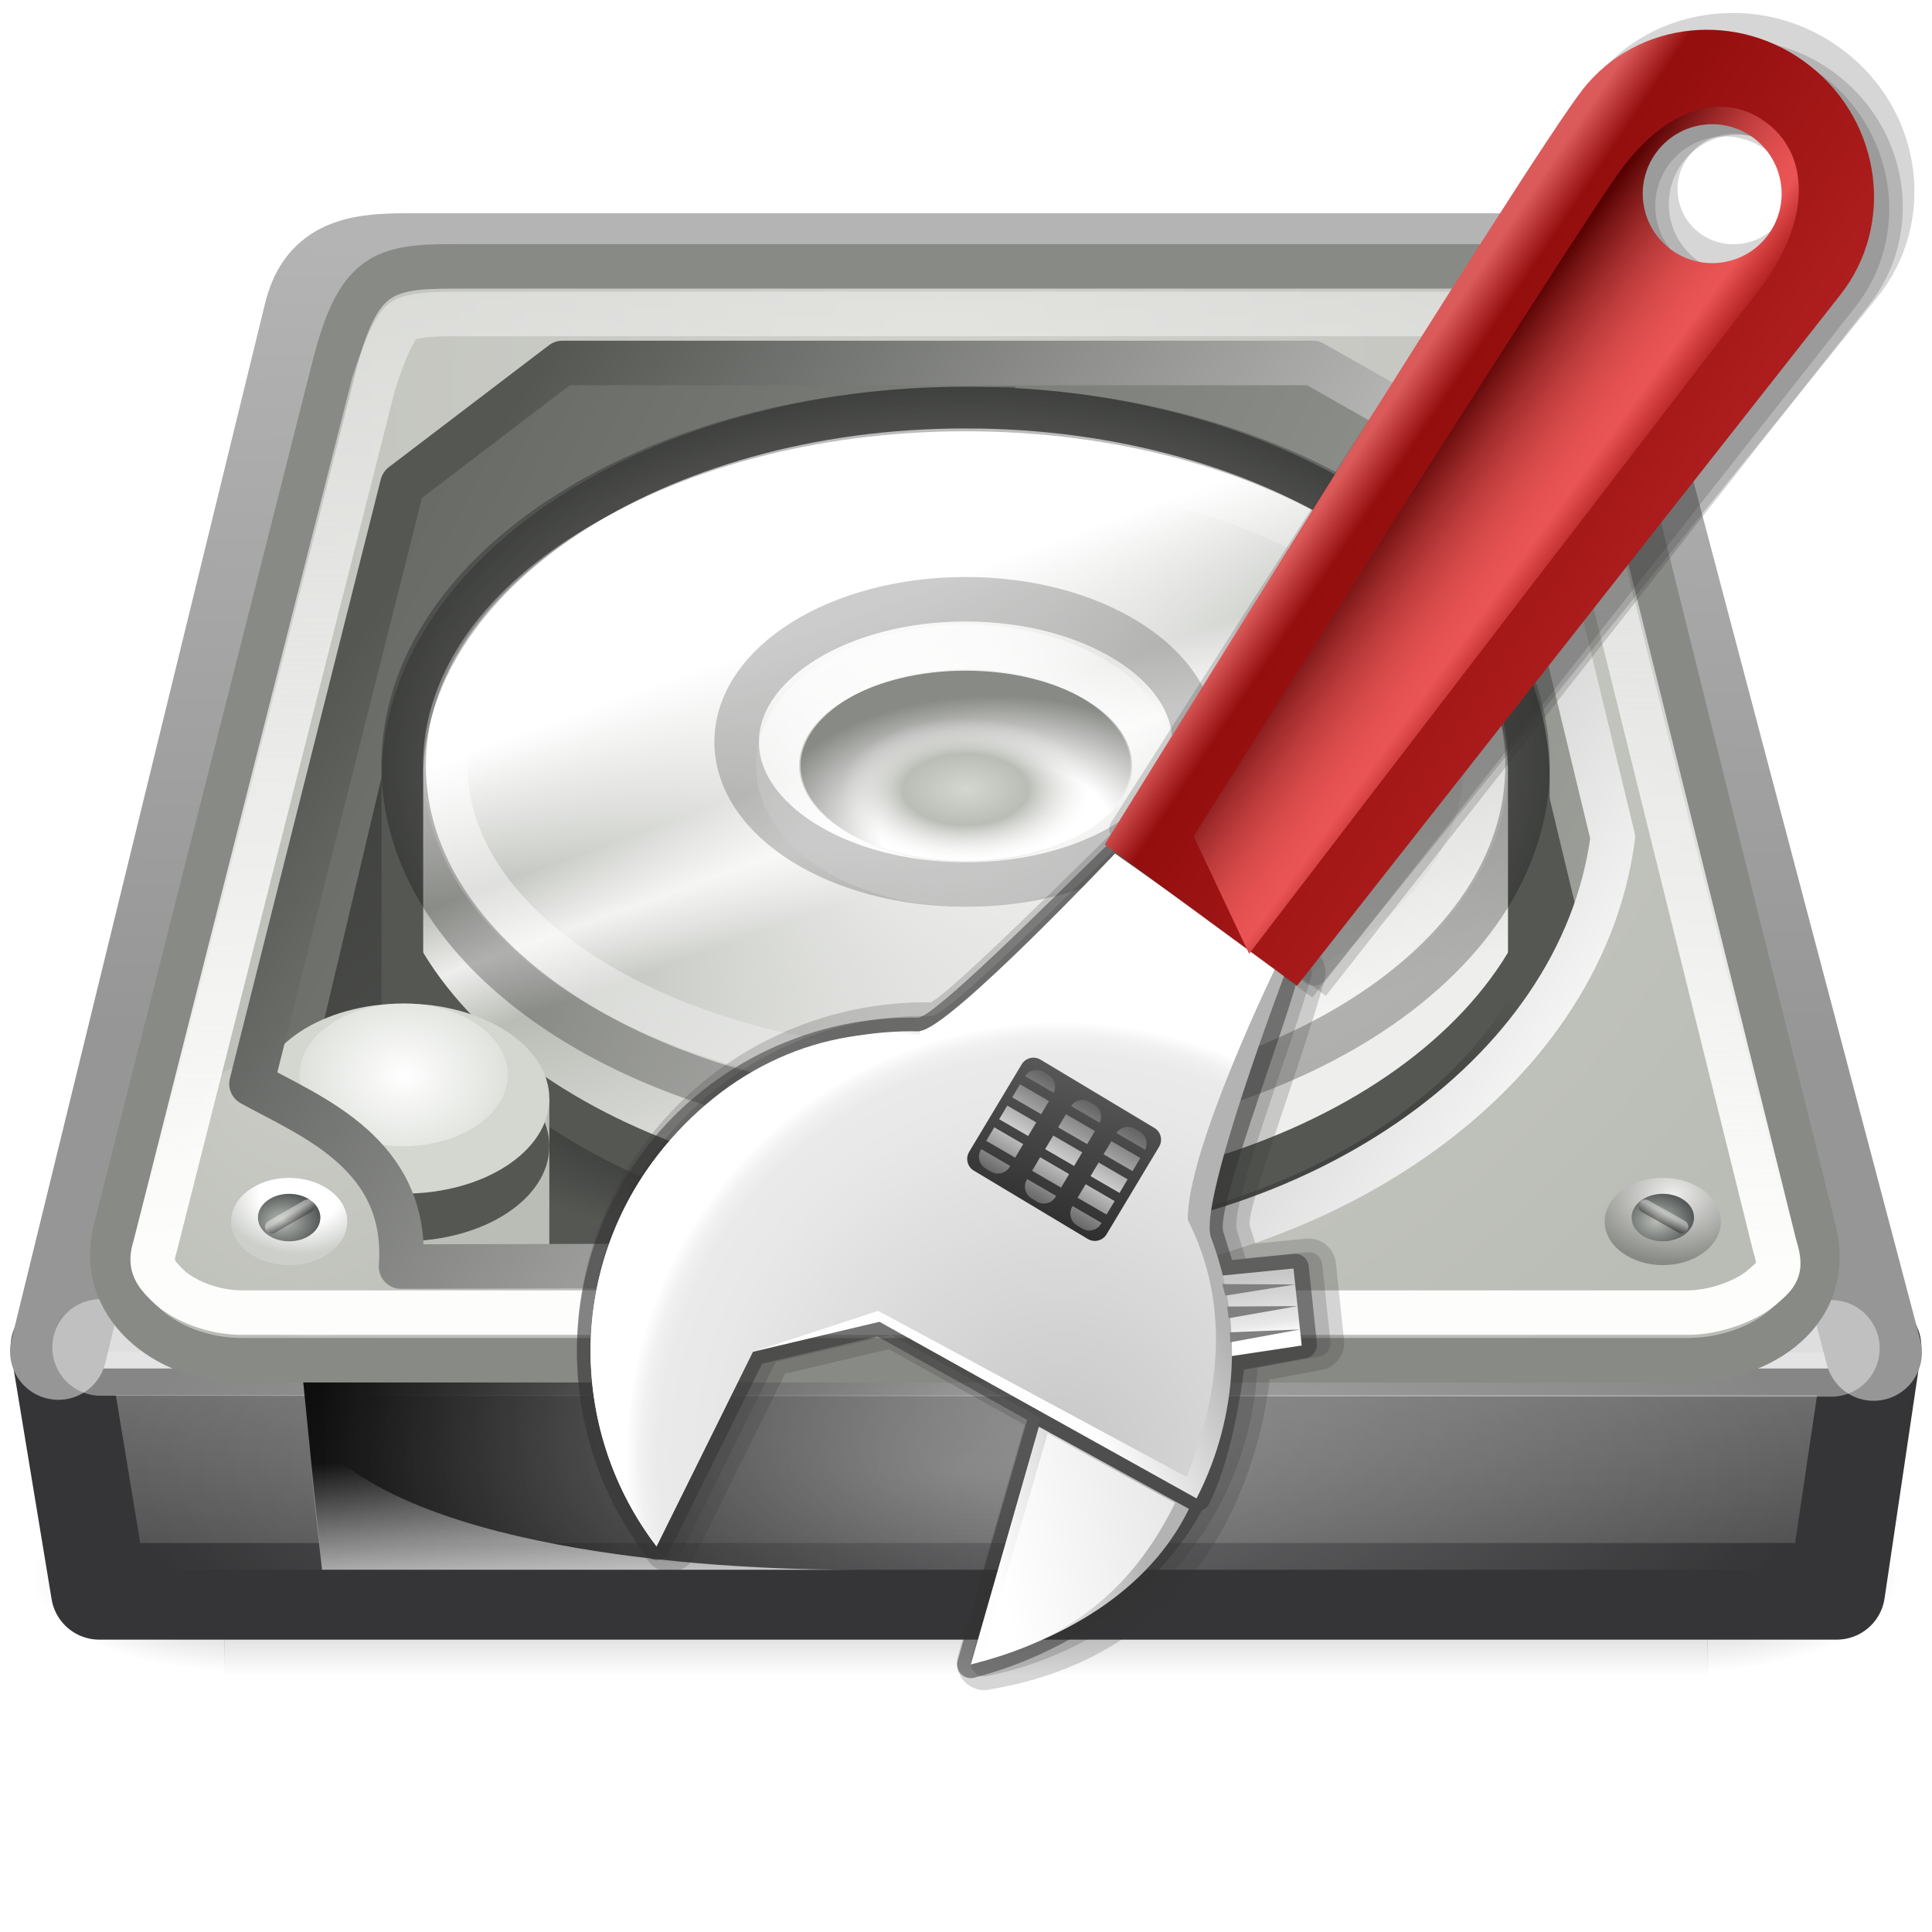 <?xml version="1.0" encoding="UTF-8" standalone="no"?>
<!-- Created with Inkscape (http://www.inkscape.org/) -->

<svg
   xmlns:dc="http://purl.org/dc/elements/1.1/"
   xmlns:cc="http://creativecommons.org/ns#"
   xmlns:rdf="http://www.w3.org/1999/02/22-rdf-syntax-ns#"
   xmlns:svg="http://www.w3.org/2000/svg"
   xmlns="http://www.w3.org/2000/svg"
   xmlns:xlink="http://www.w3.org/1999/xlink"
   xmlns:sodipodi="http://sodipodi.sourceforge.net/DTD/sodipodi-0.dtd"
   xmlns:inkscape="http://www.inkscape.org/namespaces/inkscape"
   id="svg3786"
   height="24"
   width="24"
   version="1.0"
   inkscape:version="0.48.4 r9939"
   sodipodi:docname="gparted.svg">
  <sodipodi:namedview
     pagecolor="#ffffff"
     bordercolor="#666666"
     borderopacity="1"
     objecttolerance="10"
     gridtolerance="10"
     guidetolerance="10"
     inkscape:pageopacity="0"
     inkscape:pageshadow="2"
     inkscape:window-width="1322"
     inkscape:window-height="842"
     id="namedview73"
     showgrid="false"
     inkscape:zoom="29.727273"
     inkscape:cx="11"
     inkscape:cy="13.691131"
     inkscape:window-x="438"
     inkscape:window-y="50"
     inkscape:window-maximized="0"
     inkscape:current-layer="svg3786" />
  <defs
     id="defs3788">
    <radialGradient
       id="radialGradient4241"
       fx="113.67"
       fy="98"
       gradientUnits="userSpaceOnUse"
       cy="97.588"
       cx="113.07"
       r="2.563">
      <stop
         id="stop4243"
         style="stop-color:#eee"
         offset="0" />
      <stop
         id="stop4245"
         style="stop-color:#cecece"
         offset=".16" />
      <stop
         id="stop4247"
         style="stop-color:#888"
         offset=".468" />
      <stop
         id="stop4249"
         style="stop-color:#555"
         offset="1" />
    </radialGradient>
    <linearGradient
       id="linearGradient4035">
      <stop
         id="stop4037"
         style="stop-color:#f5f5f5"
         offset="0" />
      <stop
         id="stop4039"
         style="stop-color:#e7e7e7"
         offset=".47" />
      <stop
         id="stop4041"
         style="stop-color:#8c8c8c"
         offset=".693" />
      <stop
         id="stop4043"
         style="stop-color:#ddd"
         offset=".835" />
      <stop
         id="stop4045"
         style="stop-color:#a8a8a8"
         offset="1" />
    </linearGradient>
    <linearGradient
       id="linearGradient5060">
      <stop
         id="stop5062"
         offset="0" />
      <stop
         id="stop5064"
         style="stop-opacity:0"
         offset="1" />
    </linearGradient>
    <radialGradient
       id="radialGradient2896"
       gradientUnits="userSpaceOnUse"
       cy="42"
       cx="24"
       gradientTransform="matrix(0.5,0,1.39065e-8,0.179,5.5e-7,10.75)"
       r="21">
      <stop
         id="stop6312-6"
         style="stop-color:#fff"
         offset="0" />
      <stop
         id="stop6314-6"
         style="stop-color:#fff;stop-opacity:0"
         offset="1" />
    </radialGradient>
    <radialGradient
       id="radialGradient2902"
       xlink:href="#linearGradient4035"
       gradientUnits="userSpaceOnUse"
       cy="143.83"
       cx="127.32"
       gradientTransform="matrix(0.095,-0.013,0.003,0.05,-3.719,0.714)"
       r="78.728" />
    <linearGradient
       id="linearGradient2905"
       y2="33.759"
       gradientUnits="userSpaceOnUse"
       x2="12.222"
       gradientTransform="matrix(0.511,0,0,0.449,-0.013,2.989)"
       y1="37.206"
       x1="12.277">
      <stop
         id="stop4238"
         style="stop-color:#eee"
         offset="0" />
      <stop
         id="stop4240"
         style="stop-color:#eee;stop-opacity:0"
         offset="1" />
    </linearGradient>
    <linearGradient
       id="linearGradient2908"
       y2="35.281"
       xlink:href="#linearGradient5060"
       gradientUnits="userSpaceOnUse"
       x2="24.688"
       gradientTransform="matrix(0.511,0,0,0.449,0.394,2.393)"
       y1="35.281"
       x1="7.062" />
    <radialGradient
       id="radialGradient2920"
       gradientUnits="userSpaceOnUse"
       cy="191.85"
       cx="142.62"
       gradientTransform="matrix(0.092,0,0,-0.065,-1.556,21.024)"
       r="78.728">
      <stop
         id="stop7611"
         style="stop-color:#fff"
         offset="0" />
      <stop
         id="stop7677"
         style="stop-color:#e7e7e7"
         offset=".47" />
      <stop
         id="stop7613"
         style="stop-color:#8c8c8c"
         offset=".672" />
      <stop
         id="stop7617"
         style="stop-color:#ddd"
         offset=".835" />
      <stop
         id="stop7615"
         style="stop-color:#a8a8a8"
         offset="1" />
    </radialGradient>
    <radialGradient
       id="radialGradient2923"
       xlink:href="#linearGradient4035"
       gradientUnits="userSpaceOnUse"
       cy="206.43"
       cx="141.75"
       gradientTransform="matrix(0.176,-0.003,0.001,0.145,-13.512,-14.109)"
       r="78.728" />
    <radialGradient
       id="radialGradient2927"
       gradientUnits="userSpaceOnUse"
       cy="8.49"
       cx="11.734"
       gradientTransform="matrix(0.688,0.349,-0.234,0.462,-0.025,-2.969)"
       r="23.048">
      <stop
         id="stop7064"
         style="stop-color:#e6e6e6"
         offset="0" />
      <stop
         id="stop7060"
         style="stop-color:#c8c8c8"
         offset="1" />
    </radialGradient>
    <linearGradient
       id="linearGradient2929"
       y2="10"
       gradientUnits="userSpaceOnUse"
       x2="18.073"
       gradientTransform="matrix(0.5,0,0,0.5,0,-2)"
       y1="29.797"
       x1="17.814">
      <stop
         id="stop3486"
         style="stop-color:#969696"
         offset="0" />
      <stop
         id="stop3488"
         style="stop-color:#b4b4b4"
         offset="1" />
    </linearGradient>
    <linearGradient
       id="linearGradient2933"
       y2="50"
       gradientUnits="userSpaceOnUse"
       x2="30"
       gradientTransform="matrix(0.501,0,0,0.38,-2.525,0.968)"
       y1="41"
       x1="29.938">
      <stop
         id="stop2223"
         style="stop-color:#7a7a7a"
         offset="0" />
      <stop
         id="stop2219"
         style="stop-color:#474747"
         offset="1" />
    </linearGradient>
    <radialGradient
       id="radialGradient2936"
       xlink:href="#linearGradient5060"
       gradientUnits="userSpaceOnUse"
       cy="486.65"
       cx="605.71"
       gradientTransform="matrix(-0.022,0,0,0.01,16.306,14.726)"
       r="117.14" />
    <radialGradient
       id="radialGradient2939"
       xlink:href="#linearGradient5060"
       gradientUnits="userSpaceOnUse"
       cy="486.65"
       cx="605.71"
       gradientTransform="matrix(0.022,0,0,0.01,7.694,14.726)"
       r="117.14" />
    <linearGradient
       id="linearGradient2942"
       y2="609.51"
       gradientUnits="userSpaceOnUse"
       x2="302.86"
       gradientTransform="matrix(0.038,0,0,0.01,-1.799,14.726)"
       y1="366.65"
       x1="302.86">
      <stop
         id="stop5050"
         style="stop-opacity:0"
         offset="0" />
      <stop
         id="stop5056"
         offset=".5" />
      <stop
         id="stop5052"
         style="stop-opacity:0"
         offset="1" />
    </linearGradient>
    <radialGradient
       id="radialGradient2947"
       fx="113.67"
       fy="98"
       xlink:href="#radialGradient4241"
       gradientUnits="userSpaceOnUse"
       cy="97.588"
       cx="113.07"
       gradientTransform="matrix(0.165,0,0,0.175,3.027,-1.253)"
       r="2.563" />
    <radialGradient
       id="radialGradient2953"
       fx="113.67"
       fy="98"
       xlink:href="#radialGradient4241"
       gradientUnits="userSpaceOnUse"
       cy="97.588"
       cx="113.07"
       gradientTransform="matrix(0.112,0.017,-0.012,0.075,7.396,-5.316)"
       r="2.563" />
    <radialGradient
       id="radialGradient2959"
       fx="113.67"
       fy="98"
       xlink:href="#radialGradient4241"
       gradientUnits="userSpaceOnUse"
       cy="97.588"
       cx="113.07"
       gradientTransform="matrix(0.111,-0.019,0.013,0.075,-9.073,-1.234)"
       r="2.563" />
    <radialGradient
       id="radialGradient2965"
       fx="113.67"
       fy="98"
       xlink:href="#radialGradient4241"
       gradientUnits="userSpaceOnUse"
       cy="97.588"
       cx="113.07"
       gradientTransform="matrix(-0.165,0,0,0.175,20.981,-1.253)"
       r="2.563" />
    <linearGradient
       id="linearGradient5048">
      <stop
         style="stop-color:black;stop-opacity:0;"
         id="stop5050-0"
         offset="0" />
      <stop
         style="stop-color:black;stop-opacity:1;"
         id="stop5056-6"
         offset="0.5" />
      <stop
         style="stop-color:black;stop-opacity:0;"
         id="stop5052-4"
         offset="1" />
    </linearGradient>
    <radialGradient
       inkscape:collect="always"
       xlink:href="#linearGradient5060-3"
       id="radialGradient2644"
       gradientUnits="userSpaceOnUse"
       gradientTransform="matrix(2.774,0,0,1.97,-1891.633,-872.885)"
       cx="605.714"
       cy="486.648"
       fx="605.714"
       fy="486.648"
       r="117.143" />
    <linearGradient
       id="linearGradient5060-3"
       inkscape:collect="always">
      <stop
         style="stop-color:black;stop-opacity:1;"
         id="stop5062-3"
         offset="0" />
      <stop
         style="stop-color:black;stop-opacity:0;"
         id="stop5064-6"
         offset="1" />
    </linearGradient>
    <radialGradient
       inkscape:collect="always"
       xlink:href="#linearGradient5060-3"
       id="radialGradient2646"
       gradientUnits="userSpaceOnUse"
       gradientTransform="matrix(-2.774,0,0,1.97,112.762,-872.885)"
       cx="605.714"
       cy="486.648"
       fx="605.714"
       fy="486.648"
       r="117.143" />
    <linearGradient
       id="linearGradient48779">
      <stop
         style="stop-color:#aaaaaa;stop-opacity:1;"
         offset="0"
         id="stop48781" />
      <stop
         style="stop-color:#7e807a;stop-opacity:1;"
         offset="1"
         id="stop48783" />
    </linearGradient>
    <linearGradient
       id="linearGradient24230">
      <stop
         style="stop-color:#707070;stop-opacity:1;"
         offset="0"
         id="stop24232" />
      <stop
         style="stop-color:#333333;stop-opacity:1;"
         offset="1"
         id="stop24234" />
    </linearGradient>
    <linearGradient
       id="linearGradient4194">
      <stop
         style="stop-color:#aaaaaa;stop-opacity:1;"
         offset="0"
         id="stop4196" />
      <stop
         style="stop-color:#7e807a;stop-opacity:1;"
         offset="1"
         id="stop4198" />
    </linearGradient>
    <radialGradient
       inkscape:collect="always"
       xlink:href="#linearGradient5740"
       id="radialGradient2945"
       gradientUnits="userSpaceOnUse"
       gradientTransform="matrix(1.033,-0.596,0.575,0.996,-12.235,11.555)"
       cx="25.252"
       cy="16.48"
       fx="25.252"
       fy="16.48"
       r="21.98" />
    <linearGradient
       id="linearGradient5740">
      <stop
         id="stop5742"
         offset="0"
         style="stop-color:#d0d0cb;stop-opacity:1;" />
      <stop
         id="stop5744"
         offset="1"
         style="stop-color:#babdb6;stop-opacity:1" />
    </linearGradient>
    <linearGradient
       inkscape:collect="always"
       xlink:href="#linearGradient9641"
       id="linearGradient3802"
       x1="50.506"
       y1="37.469"
       x2="2.4"
       y2="8.448"
       gradientUnits="userSpaceOnUse"
       gradientTransform="matrix(0.517,0,0,0.591,-0.416,-2.893)" />
    <linearGradient
       id="linearGradient9641">
      <stop
         id="stop9643"
         offset="0"
         style="stop-color:#babdb6;stop-opacity:1" />
      <stop
         id="stop9645"
         offset="1"
         style="stop-color:#555753;stop-opacity:1" />
    </linearGradient>
    <linearGradient
       inkscape:collect="always"
       xlink:href="#linearGradient3804"
       id="linearGradient3810"
       x1="8.094"
       y1="13.796"
       x2="20.502"
       y2="29.456"
       gradientUnits="userSpaceOnUse"
       gradientTransform="matrix(0.519,0,0,0.632,-0.476,-5.798)" />
    <linearGradient
       id="linearGradient3804">
      <stop
         style="stop-color:#2f302e;stop-opacity:1;"
         offset="0"
         id="stop3806" />
      <stop
         style="stop-color:#555753;stop-opacity:1;"
         offset="1"
         id="stop3808" />
    </linearGradient>
    <linearGradient
       gradientTransform="matrix(0.5,0,0,0.576,-3.4668e-4,-4.15)"
       inkscape:collect="always"
       xlink:href="#linearGradient4122"
       id="linearGradient4141"
       gradientUnits="userSpaceOnUse"
       x1="19.679"
       y1="20.903"
       x2="23.185"
       y2="32.097" />
    <linearGradient
       id="linearGradient4122">
      <stop
         id="stop4124"
         offset="0"
         style="stop-color:white;stop-opacity:1" />
      <stop
         style="stop-color:#babdb6;stop-opacity:1"
         offset="0.25"
         id="stop4130" />
      <stop
         id="stop4132"
         offset="0.375"
         style="stop-color:#eeeeec;stop-opacity:1" />
      <stop
         style="stop-color:#babdb6;stop-opacity:1"
         offset="0.5"
         id="stop4126" />
      <stop
         id="stop4128"
         offset="1"
         style="stop-color:#eeeeec;stop-opacity:1" />
    </linearGradient>
    <radialGradient
       inkscape:collect="always"
       xlink:href="#linearGradient4092"
       id="radialGradient4098"
       cx="24"
       cy="30.266"
       fx="24"
       fy="30.266"
       r="14"
       gradientTransform="matrix(0.517,0,0,0.18,-0.416,7.766)"
       gradientUnits="userSpaceOnUse" />
    <linearGradient
       inkscape:collect="always"
       id="linearGradient4092">
      <stop
         style="stop-color:#000000;stop-opacity:1;"
         offset="0"
         id="stop4094" />
      <stop
         style="stop-color:#000000;stop-opacity:0;"
         offset="1"
         id="stop4096" />
    </linearGradient>
    <radialGradient
       inkscape:collect="always"
       xlink:href="#linearGradient3909"
       id="radialGradient3915"
       cx="7.625"
       cy="30.578"
       fx="7.625"
       fy="30.578"
       r="0.531"
       gradientTransform="matrix(3.288,6.5164246e-6,2.857115e-6,-2.709,-20.056,96.197)"
       gradientUnits="userSpaceOnUse" />
    <linearGradient
       inkscape:collect="always"
       id="linearGradient3909">
      <stop
         style="stop-color:#ffffff;stop-opacity:1;"
         offset="0"
         id="stop3911" />
      <stop
         style="stop-color:#ffffff;stop-opacity:0;"
         offset="1"
         id="stop3913" />
    </linearGradient>
    <radialGradient
       inkscape:collect="always"
       xlink:href="#linearGradient5740-6"
       id="radialGradient3884"
       gradientUnits="userSpaceOnUse"
       gradientTransform="matrix(0.155,-0.151,0.086,0.252,-1.494,11.317)"
       cx="25.252"
       cy="16.48"
       fx="25.252"
       fy="16.48"
       r="21.98" />
    <linearGradient
       id="linearGradient5740-6">
      <stop
         id="stop5742-3"
         offset="0"
         style="stop-color:#d0d0cb;stop-opacity:1;" />
      <stop
         id="stop5744-8"
         offset="1"
         style="stop-color:#babdb6;stop-opacity:1" />
    </linearGradient>
    <linearGradient
       inkscape:collect="always"
       xlink:href="#linearGradient3468"
       id="linearGradient2937"
       gradientUnits="userSpaceOnUse"
       gradientTransform="matrix(0.517,0,0,0.588,-0.416,-5.215)"
       x1="24.749"
       y1="35.355"
       x2="24.999"
       y2="14.998" />
    <linearGradient
       id="linearGradient3468">
      <stop
         id="stop3470"
         offset="0"
         style="stop-color:#fdfdfc;stop-opacity:1" />
      <stop
         id="stop3472"
         offset="1"
         style="stop-color:white;stop-opacity:0.371" />
    </linearGradient>
    <radialGradient
       inkscape:collect="always"
       xlink:href="#linearGradient9633"
       id="radialGradient2929"
       gradientUnits="userSpaceOnUse"
       gradientTransform="matrix(-2.133,0,0,1.6,36.85,-33.66)"
       cx="7.534"
       cy="30.308"
       fx="7.534"
       fy="30.308"
       r="0.531" />
    <linearGradient
       id="linearGradient9633">
      <stop
         id="stop9635"
         offset="0"
         style="stop-color:#eeeeec;stop-opacity:1" />
      <stop
         id="stop9639"
         offset="1"
         style="stop-color:#888a85;stop-opacity:1" />
    </linearGradient>
    <radialGradient
       inkscape:collect="always"
       xlink:href="#linearGradient8613"
       id="radialGradient2927-9"
       gradientUnits="userSpaceOnUse"
       gradientTransform="matrix(1.214,0,0,0.924,11.447,-13.079)"
       cx="7.518"
       cy="30.574"
       fx="7.518"
       fy="30.574"
       r="0.531" />
    <linearGradient
       id="linearGradient8613">
      <stop
         id="stop8615"
         offset="0"
         style="stop-color:#babdb6;stop-opacity:1" />
      <stop
         id="stop8617"
         offset="1"
         style="stop-color:#2e3436;stop-opacity:1" />
    </linearGradient>
    <linearGradient
       gradientTransform="matrix(0.517,0,0,0.591,-0.416,-2.893)"
       inkscape:collect="always"
       xlink:href="#linearGradient8710"
       id="linearGradient2917"
       gradientUnits="userSpaceOnUse"
       x1="40.617"
       y1="30.555"
       x2="40.711"
       y2="30.359" />
    <linearGradient
       id="linearGradient8710">
      <stop
         id="stop8712"
         offset="0"
         style="stop-color:black;stop-opacity:1;" />
      <stop
         id="stop8714"
         offset="1"
         style="stop-color:white;stop-opacity:1;" />
    </linearGradient>
    <radialGradient
       inkscape:collect="always"
       xlink:href="#linearGradient9613"
       id="radialGradient2941"
       gradientUnits="userSpaceOnUse"
       gradientTransform="matrix(-1.889,0,0,1.417,17.925,-28.112)"
       cx="7.519"
       cy="30.304"
       fx="7.519"
       fy="30.304"
       r="0.531" />
    <linearGradient
       id="linearGradient9613">
      <stop
         id="stop9615"
         offset="0"
         style="stop-color:white;stop-opacity:1" />
      <stop
         style="stop-color:white;stop-opacity:1;"
         offset="0.5"
         id="stop9619" />
      <stop
         id="stop9617"
         offset="1"
         style="stop-color:#cccfca;stop-opacity:1" />
    </linearGradient>
    <radialGradient
       inkscape:collect="always"
       xlink:href="#linearGradient8613"
       id="radialGradient2931"
       gradientUnits="userSpaceOnUse"
       gradientTransform="matrix(1.214,0,0,0.924,-5.617,-13.079)"
       cx="7.518"
       cy="30.574"
       fx="7.518"
       fy="30.574"
       r="0.531" />
    <linearGradient
       id="linearGradient3555">
      <stop
         id="stop3557"
         offset="0"
         style="stop-color:#babdb6;stop-opacity:1" />
      <stop
         id="stop3559"
         offset="1"
         style="stop-color:#2e3436;stop-opacity:1" />
    </linearGradient>
    <linearGradient
       inkscape:collect="always"
       xlink:href="#linearGradient8710"
       id="linearGradient2915"
       gradientUnits="userSpaceOnUse"
       gradientTransform="matrix(0.312,-0.471,0.413,0.356,-21.682,23.47)"
       x1="40.617"
       y1="30.555"
       x2="40.711"
       y2="30.359" />
    <linearGradient
       id="linearGradient3562">
      <stop
         id="stop3564"
         offset="0"
         style="stop-color:black;stop-opacity:1;" />
      <stop
         id="stop3566"
         offset="1"
         style="stop-color:white;stop-opacity:1;" />
    </linearGradient>
    <radialGradient
       inkscape:collect="always"
       xlink:href="#linearGradient4062"
       id="radialGradient4068"
       cx="22.519"
       cy="27.786"
       fx="22.519"
       fy="27.786"
       r="10.337"
       gradientTransform="matrix(-0.7,0,0,0.457,27.765,-3.191)"
       gradientUnits="userSpaceOnUse" />
    <linearGradient
       inkscape:collect="always"
       id="linearGradient4062">
      <stop
         style="stop-color:#ffffff;stop-opacity:1;"
         offset="0"
         id="stop4064" />
      <stop
         style="stop-color:#ffffff;stop-opacity:0;"
         offset="1"
         id="stop4066" />
    </linearGradient>
    <radialGradient
       inkscape:collect="always"
       xlink:href="#linearGradient4054"
       id="radialGradient4060"
       cx="21.366"
       cy="28.457"
       fx="21.366"
       fy="28.457"
       r="4.621"
       gradientTransform="matrix(-0.639,-0.948,-0.811,0.713,49.509,10.584)"
       gradientUnits="userSpaceOnUse" />
    <linearGradient
       inkscape:collect="always"
       id="linearGradient4054">
      <stop
         style="stop-color:#ef2929;stop-opacity:1"
         offset="0"
         id="stop4056" />
      <stop
         style="stop-color:#cc0000;stop-opacity:1"
         offset="1"
         id="stop4058" />
    </linearGradient>
    <radialGradient
       inkscape:collect="always"
       xlink:href="#linearGradient4038"
       id="radialGradient4044"
       cx="23.571"
       cy="22.566"
       fx="23.571"
       fy="22.566"
       r="11.155"
       gradientTransform="matrix(-0.554,0,0,0.362,25.361,0.661)"
       gradientUnits="userSpaceOnUse" />
    <linearGradient
       inkscape:collect="always"
       id="linearGradient4038">
      <stop
         style="stop-color:#8ae234;stop-opacity:1"
         offset="0"
         id="stop4040" />
      <stop
         style="stop-color:#73d216;stop-opacity:1"
         offset="1"
         id="stop4042" />
    </linearGradient>
    <radialGradient
       inkscape:collect="always"
       xlink:href="#linearGradient4046"
       id="radialGradient4052"
       cx="25.526"
       cy="26.024"
       fx="25.526"
       fy="26.024"
       r="6.535"
       gradientTransform="matrix(-0.29,-0.539,-0.568,0.399,32.495,12.903)"
       gradientUnits="userSpaceOnUse" />
    <linearGradient
       inkscape:collect="always"
       id="linearGradient4046">
      <stop
         style="stop-color:#fcaf3e;stop-opacity:1"
         offset="0"
         id="stop4048" />
      <stop
         style="stop-color:#f57900;stop-opacity:1"
         offset="1"
         id="stop4050" />
    </linearGradient>
    <linearGradient
       inkscape:collect="always"
       xlink:href="#linearGradient5690"
       id="linearGradient3794"
       x1="35.723"
       y1="33.222"
       x2="11.953"
       y2="14.983"
       gradientUnits="userSpaceOnUse"
       gradientTransform="matrix(0.517,0,0,0.591,-0.416,-2.893)" />
    <linearGradient
       id="linearGradient5690">
      <stop
         id="stop5692"
         offset="0"
         style="stop-color:white;stop-opacity:1;" />
      <stop
         id="stop5694"
         offset="1"
         style="stop-color:#555753;stop-opacity:1" />
    </linearGradient>
    <radialGradient
       inkscape:collect="always"
       xlink:href="#linearGradient4070"
       id="radialGradient4006"
       gradientUnits="userSpaceOnUse"
       gradientTransform="matrix(-5.411,0,0,-3.091,53.051,103.954)"
       cx="7.519"
       cy="30.304"
       fx="7.519"
       fy="30.304"
       r="0.531" />
    <linearGradient
       id="linearGradient4070">
      <stop
         style="stop-color:white;stop-opacity:1"
         offset="0"
         id="stop4072" />
      <stop
         id="stop4074"
         offset="0.5"
         style="stop-color:white;stop-opacity:1;" />
      <stop
         style="stop-color:#888a85;stop-opacity:1"
         offset="1"
         id="stop4076" />
    </linearGradient>
    <radialGradient
       inkscape:collect="always"
       xlink:href="#linearGradient4078"
       id="radialGradient4014"
       cx="7.625"
       cy="30.578"
       fx="7.625"
       fy="30.578"
       r="0.531"
       gradientTransform="matrix(-2.92,-6.1617716e-7,-2.6968118e-7,1.668,34.261,-41.197)"
       gradientUnits="userSpaceOnUse" />
    <linearGradient
       id="linearGradient4078">
      <stop
         style="stop-color:#d3d7cf;stop-opacity:1"
         offset="0"
         id="stop4080" />
      <stop
         id="stop4082"
         offset="0.5"
         style="stop-color:#babdb6;stop-opacity:1" />
      <stop
         style="stop-color:#eeeeec;stop-opacity:0"
         offset="1"
         id="stop4084" />
    </linearGradient>
    <radialGradient
       inkscape:collect="always"
       xlink:href="#linearGradient4108"
       id="radialGradient4024"
       cx="21.885"
       cy="21.092"
       fx="21.885"
       fy="21.092"
       r="10.683"
       gradientTransform="matrix(-0.429,-0.757,-0.903,0.586,42.117,14.4)"
       gradientUnits="userSpaceOnUse" />
    <linearGradient
       id="linearGradient4108">
      <stop
         id="stop4110"
         offset="0"
         style="stop-color:#ffffff;stop-opacity:0;" />
      <stop
         id="stop4112"
         offset="1"
         style="stop-color:#ffffff;stop-opacity:1;" />
    </linearGradient>
    <radialGradient
       inkscape:collect="always"
       xlink:href="#linearGradient4018"
       id="radialGradient4088"
       gradientUnits="userSpaceOnUse"
       gradientTransform="matrix(-0.154,-0.291,-0.325,0.225,22.839,11.392)"
       cx="24.691"
       cy="23.189"
       fx="24.691"
       fy="23.189"
       r="10.683" />
    <linearGradient
       inkscape:collect="always"
       id="linearGradient4018">
      <stop
         style="stop-color:#ffffff;stop-opacity:1;"
         offset="0"
         id="stop4020" />
      <stop
         style="stop-color:#ffffff;stop-opacity:0;"
         offset="1"
         id="stop4022" />
    </linearGradient>
    <radialGradient
       r="21.98"
       fy="16.48"
       fx="25.252"
       cy="16.48"
       cx="25.252"
       gradientTransform="matrix(0.534,-0.352,0.297,0.588,-6.742,3.933)"
       gradientUnits="userSpaceOnUse"
       id="radialGradient3635"
       xlink:href="#linearGradient5740"
       inkscape:collect="always" />
    <linearGradient
       id="XMLID_33_"
       gradientUnits="userSpaceOnUse"
       x1="43.268"
       y1="46.557"
       x2="49.763"
       y2="51.632"
       gradientTransform="matrix(-0.009,-0.169,0.169,-0.009,4.554,22.167)">
      <stop
         offset="0.006"
         style="stop-color:#666666"
         id="stop115" />
      <stop
         offset="0.449"
         style="stop-color:#CCCCCC"
         id="stop117" />
      <stop
         offset="1"
         style="stop-color:#666666"
         id="stop119" />
    </linearGradient>
    <linearGradient
       id="XMLID_32_"
       gradientUnits="userSpaceOnUse"
       x1="40.893"
       y1="49.62"
       x2="47.388"
       y2="54.694"
       gradientTransform="matrix(-0.009,-0.169,0.169,-0.009,4.554,22.167)">
      <stop
         offset="0.006"
         style="stop-color:#666666"
         id="stop106" />
      <stop
         offset="0.449"
         style="stop-color:#CCCCCC"
         id="stop108" />
      <stop
         offset="1"
         style="stop-color:#666666"
         id="stop110" />
    </linearGradient>
    <linearGradient
       id="XMLID_31_"
       gradientUnits="userSpaceOnUse"
       x1="45.862"
       y1="43.495"
       x2="52.357"
       y2="48.569"
       gradientTransform="matrix(-0.009,-0.169,0.169,-0.009,4.554,22.167)">
      <stop
         offset="0.006"
         style="stop-color:#666666"
         id="stop97" />
      <stop
         offset="0.449"
         style="stop-color:#CCCCCC"
         id="stop99" />
      <stop
         offset="1"
         style="stop-color:#666666"
         id="stop101" />
    </linearGradient>
    <linearGradient
       id="XMLID_30_"
       gradientUnits="userSpaceOnUse"
       x1="52.001"
       y1="51.547"
       x2="33.874"
       y2="43.547"
       gradientTransform="matrix(-0.009,-0.169,0.169,-0.009,4.554,22.167)">
      <stop
         offset="0.006"
         style="stop-color:#575757"
         id="stop90" />
      <stop
         offset="1"
         style="stop-color:#121212"
         id="stop92" />
    </linearGradient>
    <linearGradient
       id="XMLID_29_"
       gradientUnits="userSpaceOnUse"
       x1="83.943"
       y1="90.335"
       x2="93.109"
       y2="80.446"
       gradientTransform="matrix(-0.009,-0.169,0.169,-0.009,4.554,22.167)">
      <stop
         offset="0"
         style="stop-color:#B01F1F"
         id="stop71" />
      <stop
         offset="0.213"
         style="stop-color:#EA5454"
         id="stop73" />
      <stop
         offset="0.328"
         style="stop-color:#E55151"
         id="stop75" />
      <stop
         offset="0.458"
         style="stop-color:#D74A4A"
         id="stop77" />
      <stop
         offset="0.598"
         style="stop-color:#C03D3D"
         id="stop79" />
      <stop
         offset="0.743"
         style="stop-color:#A02B2B"
         id="stop81" />
      <stop
         offset="0.891"
         style="stop-color:#771414"
         id="stop83" />
      <stop
         offset="1"
         style="stop-color:#540000"
         id="stop85" />
    </linearGradient>
    <linearGradient
       id="XMLID_28_"
       gradientUnits="userSpaceOnUse"
       x1="98.114"
       y1="78.295"
       x2="81.368"
       y2="97.54"
       gradientTransform="matrix(-0.009,-0.169,0.169,-0.009,4.554,22.167)">
      <stop
         offset="0.045"
         style="stop-color:#DB5A5A"
         id="stop62" />
      <stop
         offset="0.169"
         style="stop-color:#940E0E"
         id="stop64" />
      <stop
         offset="1"
         style="stop-color:#B01F1F"
         id="stop66" />
    </linearGradient>
    <radialGradient
       id="XMLID_27_"
       cx="24.476"
       cy="46.23"
       r="38.529"
       gradientUnits="userSpaceOnUse"
       gradientTransform="matrix(-0.009,-0.169,0.169,-0.009,4.554,22.167)">
      <stop
         offset="0"
         style="stop-color:#C7C7C7"
         id="stop41" />
      <stop
         offset="0.674"
         style="stop-color:#E8E8E8"
         id="stop43" />
      <stop
         offset="0.766"
         style="stop-color:#EAEAEA"
         id="stop45" />
      <stop
         offset="0.799"
         style="stop-color:#F1F1F1"
         id="stop47" />
      <stop
         offset="0.822"
         style="stop-color:#FCFCFC"
         id="stop49" />
      <stop
         offset="0.826"
         style="stop-color:#FFFFFF"
         id="stop51" />
    </radialGradient>
    <linearGradient
       id="XMLID_26_"
       gradientUnits="userSpaceOnUse"
       x1="39.376"
       y1="43.834"
       x2="43.515"
       y2="54.784"
       gradientTransform="matrix(-0.009,-0.169,0.169,-0.009,4.554,22.167)">
      <stop
         offset="0"
         style="stop-color:#FEFEFF"
         id="stop34" />
      <stop
         offset="1"
         style="stop-color:#B3B3B3"
         id="stop36" />
    </linearGradient>
    <linearGradient
       id="XMLID_25_"
       gradientUnits="userSpaceOnUse"
       x1="35.75"
       y1="62.212"
       x2="30.25"
       y2="62.212">
      <stop
         offset="0"
         style="stop-color:#C7C7C7"
         id="stop25" />
      <stop
         offset="0.635"
         style="stop-color:#E8E8E8"
         id="stop27" />
      <stop
         offset="0.826"
         style="stop-color:#FFFFFF"
         id="stop29" />
    </linearGradient>
    <linearGradient
       id="XMLID_24_"
       gradientUnits="userSpaceOnUse"
       x1="19.007"
       y1="54.437"
       x2="17.909"
       y2="37.747"
       gradientTransform="matrix(-0.009,-0.169,0.169,-0.009,4.554,22.167)">
      <stop
         offset="0.034"
         style="stop-color:#E8E8E8"
         id="stop18" />
      <stop
         offset="0.826"
         style="stop-color:#FFFFFF"
         id="stop20" />
    </linearGradient>
    <linearGradient
       id="XMLID_23_"
       gradientUnits="userSpaceOnUse"
       x1="18.418"
       y1="40.625"
       x2="18.418"
       y2="51.5"
       gradientTransform="matrix(-0.009,-0.169,0.169,-0.009,4.554,22.167)">
      <stop
         offset="0"
         style="stop-color:#FEFEFF"
         id="stop11" />
      <stop
         offset="1"
         style="stop-color:#B3B3B3"
         id="stop13" />
    </linearGradient>
    <radialGradient
       id="radialGradient2880"
       xlink:href="#linearGradient5060-1"
       gradientUnits="userSpaceOnUse"
       cy="486.65"
       cx="605.71"
       gradientTransform="matrix(-9.2066603e-4,-0.017,0.008,-4.5072503e-4,12.391,17.333)"
       r="117.14" />
    <linearGradient
       id="linearGradient5060-1">
      <stop
         id="stop5062-8"
         offset="0" />
      <stop
         id="stop5064-9"
         style="stop-opacity:0"
         offset="1" />
    </linearGradient>
    <radialGradient
       r="117.14"
       cy="486.65"
       cx="605.71"
       gradientTransform="matrix(-9.2066603e-4,-0.017,0.008,-4.5072503e-4,15.89,14.933)"
       gradientUnits="userSpaceOnUse"
       id="radialGradient3207"
       xlink:href="#linearGradient5060-1"
       inkscape:collect="always" />
    <linearGradient
       id="XMLID_33_-5"
       gradientUnits="userSpaceOnUse"
       x1="43.268"
       y1="46.557"
       x2="49.763"
       y2="51.632"
       gradientTransform="matrix(-0.021,-0.168,0.168,-0.021,5.92,23.167)">
      <stop
         offset="0.006"
         style="stop-color:#666666"
         id="stop115-4" />
      <stop
         offset="0.449"
         style="stop-color:#CCCCCC"
         id="stop117-3" />
      <stop
         offset="1"
         style="stop-color:#666666"
         id="stop119-3" />
    </linearGradient>
    <linearGradient
       id="XMLID_32_-0"
       gradientUnits="userSpaceOnUse"
       x1="40.893"
       y1="49.62"
       x2="47.388"
       y2="54.694"
       gradientTransform="matrix(-0.021,-0.168,0.168,-0.021,5.92,23.167)">
      <stop
         offset="0.006"
         style="stop-color:#666666"
         id="stop106-8" />
      <stop
         offset="0.449"
         style="stop-color:#CCCCCC"
         id="stop108-7" />
      <stop
         offset="1"
         style="stop-color:#666666"
         id="stop110-0" />
    </linearGradient>
    <linearGradient
       id="XMLID_31_-9"
       gradientUnits="userSpaceOnUse"
       x1="45.862"
       y1="43.495"
       x2="52.357"
       y2="48.569"
       gradientTransform="matrix(-0.021,-0.168,0.168,-0.021,5.92,23.167)">
      <stop
         offset="0.006"
         style="stop-color:#666666"
         id="stop97-0" />
      <stop
         offset="0.449"
         style="stop-color:#CCCCCC"
         id="stop99-2" />
      <stop
         offset="1"
         style="stop-color:#666666"
         id="stop101-0" />
    </linearGradient>
    <linearGradient
       id="XMLID_30_-4"
       gradientUnits="userSpaceOnUse"
       x1="52.001"
       y1="51.547"
       x2="33.874"
       y2="43.547"
       gradientTransform="matrix(-0.021,-0.168,0.168,-0.021,5.92,23.167)">
      <stop
         offset="0.006"
         style="stop-color:#575757"
         id="stop90-1" />
      <stop
         offset="1"
         style="stop-color:#121212"
         id="stop92-2" />
    </linearGradient>
    <linearGradient
       id="XMLID_29_-3"
       gradientUnits="userSpaceOnUse"
       x1="83.943"
       y1="90.335"
       x2="93.109"
       y2="80.446"
       gradientTransform="matrix(-0.021,-0.168,0.168,-0.021,5.92,23.167)">
      <stop
         offset="0"
         style="stop-color:#B01F1F"
         id="stop71-5" />
      <stop
         offset="0.213"
         style="stop-color:#EA5454"
         id="stop73-9" />
      <stop
         offset="0.328"
         style="stop-color:#E55151"
         id="stop75-6" />
      <stop
         offset="0.458"
         style="stop-color:#D74A4A"
         id="stop77-1" />
      <stop
         offset="0.598"
         style="stop-color:#C03D3D"
         id="stop79-2" />
      <stop
         offset="0.743"
         style="stop-color:#A02B2B"
         id="stop81-4" />
      <stop
         offset="0.891"
         style="stop-color:#771414"
         id="stop83-8" />
      <stop
         offset="1"
         style="stop-color:#540000"
         id="stop85-1" />
    </linearGradient>
    <linearGradient
       id="XMLID_28_-1"
       gradientUnits="userSpaceOnUse"
       x1="98.114"
       y1="78.295"
       x2="81.368"
       y2="97.54"
       gradientTransform="matrix(-0.021,-0.168,0.168,-0.021,5.92,23.167)">
      <stop
         offset="0.045"
         style="stop-color:#DB5A5A"
         id="stop62-9" />
      <stop
         offset="0.169"
         style="stop-color:#940E0E"
         id="stop64-9" />
      <stop
         offset="1"
         style="stop-color:#B01F1F"
         id="stop66-2" />
    </linearGradient>
    <radialGradient
       id="XMLID_27_-9"
       cx="24.476"
       cy="46.23"
       r="38.529"
       gradientUnits="userSpaceOnUse"
       gradientTransform="matrix(-0.021,-0.168,0.168,-0.021,5.92,23.167)">
      <stop
         offset="0"
         style="stop-color:#C7C7C7"
         id="stop41-0" />
      <stop
         offset="0.674"
         style="stop-color:#E8E8E8"
         id="stop43-6" />
      <stop
         offset="0.766"
         style="stop-color:#EAEAEA"
         id="stop45-4" />
      <stop
         offset="0.799"
         style="stop-color:#F1F1F1"
         id="stop47-6" />
      <stop
         offset="0.822"
         style="stop-color:#FCFCFC"
         id="stop49-1" />
      <stop
         offset="0.826"
         style="stop-color:#FFFFFF"
         id="stop51-8" />
    </radialGradient>
    <linearGradient
       id="XMLID_26_-7"
       gradientUnits="userSpaceOnUse"
       x1="39.376"
       y1="43.834"
       x2="43.515"
       y2="54.784"
       gradientTransform="matrix(-0.021,-0.168,0.168,-0.021,5.92,23.167)">
      <stop
         offset="0"
         style="stop-color:#FEFEFF"
         id="stop34-9" />
      <stop
         offset="1"
         style="stop-color:#B3B3B3"
         id="stop36-7" />
    </linearGradient>
    <linearGradient
       id="XMLID_25_-7"
       gradientUnits="userSpaceOnUse"
       x1="35.75"
       y1="62.212"
       x2="30.25"
       y2="62.212">
      <stop
         offset="0"
         style="stop-color:#C7C7C7"
         id="stop25-0" />
      <stop
         offset="0.635"
         style="stop-color:#E8E8E8"
         id="stop27-9" />
      <stop
         offset="0.826"
         style="stop-color:#FFFFFF"
         id="stop29-2" />
    </linearGradient>
    <linearGradient
       id="XMLID_24_-3"
       gradientUnits="userSpaceOnUse"
       x1="19.007"
       y1="54.437"
       x2="17.909"
       y2="37.747"
       gradientTransform="matrix(-0.021,-0.168,0.168,-0.021,5.92,23.167)">
      <stop
         offset="0.034"
         style="stop-color:#E8E8E8"
         id="stop18-3" />
      <stop
         offset="0.826"
         style="stop-color:#FFFFFF"
         id="stop20-5" />
    </linearGradient>
    <linearGradient
       id="XMLID_23_-5"
       gradientUnits="userSpaceOnUse"
       x1="18.418"
       y1="40.625"
       x2="18.418"
       y2="51.5"
       gradientTransform="matrix(-0.021,-0.168,0.168,-0.021,5.92,23.167)">
      <stop
         offset="0"
         style="stop-color:#FEFEFF"
         id="stop11-8" />
      <stop
         offset="1"
         style="stop-color:#B3B3B3"
         id="stop13-2" />
    </linearGradient>
    <radialGradient
       id="radialGradient2880-6"
       xlink:href="#linearGradient5060-7"
       gradientUnits="userSpaceOnUse"
       cy="486.65"
       cx="605.71"
       gradientTransform="matrix(-0.002,-0.017,0.008,-0.001,12.704,17.266)"
       r="117.14" />
    <linearGradient
       id="linearGradient5060-7">
      <stop
         id="stop5062-31"
         offset="0" />
      <stop
         id="stop5064-3"
         style="stop-opacity:0"
         offset="1" />
    </linearGradient>
    <radialGradient
       r="117.14"
       cy="486.65"
       cx="605.71"
       gradientTransform="matrix(-0.002,-0.017,0.008,-0.001,16.72,15.155)"
       gradientUnits="userSpaceOnUse"
       id="radialGradient3293"
       xlink:href="#linearGradient5060-7"
       inkscape:collect="always" />
  </defs>
  <rect
     id="rect2723"
     style="opacity:0.3;fill:url(#linearGradient2942)"
     height="2.5"
     width="18.435"
     y="18.5"
     x="2.783" />
  <path
     id="path2725"
     style="opacity:0.3;fill:url(#radialGradient2939)"
     d="m 21.209,18.5 v 2.5 C 22.363,21.004 24,20.44 24,19.75 c 0,-0.69 -1.288,-1.25 -2.792,-1.25 z"
     inkscape:connector-curvature="0" />
  <path
     id="path2727"
     style="opacity:0.3;fill:url(#radialGradient2936)"
     d="m 2.792,18.5 v 2.5 C 1.637,21.004 0,20.44 0,19.75 c 0,-0.69 1.289,-1.25 2.792,-1.25 z"
     inkscape:connector-curvature="0" />
  <path
     id="rect6431"
     style="fill:url(#linearGradient2933);fill-rule:evenodd;stroke:#353537;stroke-width:1.2;stroke-linecap:round;stroke-linejoin:round;stroke-miterlimit:4;stroke-dasharray:none;enable-background:new"
     d="m 0.732,16.732 h 22.536 l -0.451,3.036 H 1.233 l -0.501,-3.036 z"
     inkscape:connector-curvature="0" />
  <rect
     id="rect6381"
     style="fill:#d2d2d3;fill-rule:evenodd;enable-background:new"
     height="0.5"
     width="22.5"
     y="16.5"
     x="0.75" />
  <path
     id="path6345"
     style="fill:url(#radialGradient2927);stroke:url(#linearGradient2929);stroke-width:1.2;stroke-linecap:round;stroke-linejoin:round;stroke-miterlimit:4;stroke-dasharray:none"
     d="m 23.275,16.801 -3.405,-12.887 c -0.096,-0.367 -0.601,-0.665 -1.025,-0.665 H 5.037 c -0.651,0 -1.025,0.099 -1.162,0.665 L 0.725,16.789"
     inkscape:connector-curvature="0" />
  <path
     id="path7046"
     style="opacity:0.4;fill:none;stroke:#ffffff;stroke-width:1.2;stroke-linecap:round;stroke-miterlimit:4;stroke-dasharray:none"
     d="m 22.75,16.75 -21.5,-0.012"
     inkscape:connector-curvature="0" />
  <path
     id="path9001"
     style="fill:url(#radialGradient2923)"
     d="m 20.485,11.187 c -0.109,-0.999 -0.838,-1.952 -2.05,-2.703 -0.025,-0.289 -0.335,-3.986 -0.335,-3.986 -0.024,-0.284 -0.386,-0.498 -0.842,-0.498 h -2.866 c -0.46,0 -0.815,0.217 -0.827,0.505 -0.053,1.302 -1.656,1.981 -4.048,2.599 -0.838,0.145 -3.023,0.828 -3.525,1.127 C 4.517,9.018 3.636,10.067 3.514,11.187 c -0.111,1.018 0.422,2.037 1.502,2.869 1.58,1.218 4.191,1.945 6.984,1.945 2.793,0 5.404,-0.727 6.984,-1.945 0.986,-0.759 1.516,-1.675 1.516,-2.604 0,-0.088 -0.005,-0.176 -0.014,-0.265 h 2.9e-5 z M 12,15.495 c -4.652,0 -8.213,-2.04 -7.956,-4.405 0.111,-1.02 0.927,-2.108 2.279,-2.825 0.253,-0.191 2.539,-0.933 3.358,-1.063 2.272,-0.586 4.35,-1.347 4.415,-2.949 0.003,-0.077 0.134,-0.138 0.296,-0.138 h 2.865 c 0.166,0 0.306,0.064 0.312,0.142 l 0.348,4.141 c 1.204,0.698 1.934,1.74 2.038,2.692 0.258,2.365 -3.304,4.405 -7.956,4.405 z"
     inkscape:connector-curvature="0" />
  <path
     id="path9003"
     style="fill:url(#radialGradient2920)"
     d="m 12,12.5 c -1.683,0 -2.972,-0.634 -2.999,-1.474 -5e-4,-0.009 -5e-4,-0.018 -5e-4,-0.027 0,-0.304 0.169,-0.593 0.49,-0.838 C 10.034,9.747 10.972,9.5 12,9.5 c 1.028,0 1.966,0.247 2.51,0.661 0.331,0.252 0.5,0.551 0.49,0.865 -0.028,0.84 -1.317,1.474 -3,1.474 v 1e-6 z m 0,-2.53 c -1.581,0 -2.386,0.628 -2.367,1.201 0.018,0.564 1.078,1.015 2.367,1.015 1.289,0 2.349,-0.451 2.367,-1.015 C 14.386,10.598 13.581,9.97 12,9.97 z"
     inkscape:connector-curvature="0" />
  <path
     id="path9007"
     style="fill:#e1e1e1"
     d="M 3.008,15.809 C 2.987,16.108 2.676,16.35 2.314,16.35 1.952,16.35 1.677,16.107 1.702,15.81 c 0.024,-0.296 0.335,-0.535 0.694,-0.535 0.359,1.41e-4 0.633,0.239 0.613,0.535 z"
     inkscape:connector-curvature="0" />
  <path
     id="path9009"
     style="fill:url(#radialGradient2965)"
     d="m 2.773,15.601 c 0.033,0.038 0.071,0.098 0.071,0.179 0,0.006 -3.301e-4,0.012 -6.6e-4,0.018 -0.014,0.205 -0.257,0.378 -0.53,0.378 -0.155,0 -0.297,-0.057 -0.38,-0.152 -0.035,-0.041 -0.076,-0.108 -0.069,-0.198 0.017,-0.203 0.259,-0.375 0.529,-0.375 0.154,1.41e-4 0.296,0.056 0.378,0.151 h 1.3e-6 z"
     inkscape:connector-curvature="0" />
  <path
     id="path9019"
     style="fill:#f0f0f0"
     d="m 4.307,3.991 c 0.035,0.124 0.263,0.193 0.508,0.151 C 5.06,4.101 5.228,3.966 5.19,3.842 5.153,3.719 4.925,3.652 4.683,3.693 4.44,3.734 4.272,3.867 4.307,3.991 z"
     inkscape:connector-curvature="0" />
  <path
     id="path9021"
     style="fill:url(#radialGradient2959)"
     d="m 4.45,3.875 c -0.02,0.02 -0.041,0.05 -0.035,0.084 4.145e-4,0.002 0.001,0.005 0.002,0.007 0.024,0.086 0.201,0.132 0.385,0.101 0.105,-0.018 0.197,-0.058 0.246,-0.108 0.021,-0.021 0.043,-0.055 0.032,-0.092 -0.026,-0.085 -0.202,-0.13 -0.385,-0.1 -0.104,0.018 -0.196,0.058 -0.245,0.107 l -7e-7,6e-7 z"
     inkscape:connector-curvature="0" />
  <path
     id="path9025"
     style="fill:#e1e1e1"
     d="m 18.456,3.849 c -0.006,0.129 0.189,0.265 0.435,0.303 0.246,0.038 0.447,-0.037 0.451,-0.167 0.003,-0.129 -0.192,-0.264 -0.435,-0.301 -0.243,-0.037 -0.445,0.036 -0.451,0.165 z"
     inkscape:connector-curvature="0" />
  <path
     id="path9027"
     style="fill:url(#radialGradient2953)"
     d="m 18.629,3.784 c -0.025,0.013 -0.055,0.035 -0.06,0.069 -3.8e-4,0.002 -5.5e-4,0.005 -7e-4,0.008 -0.004,0.089 0.149,0.188 0.334,0.217 0.105,0.016 0.205,0.007 0.267,-0.025 0.027,-0.014 0.058,-0.038 0.059,-0.077 0.002,-0.089 -0.151,-0.187 -0.334,-0.216 -0.105,-0.016 -0.204,-0.007 -0.266,0.025 l -1e-6,-7e-7 z"
     inkscape:connector-curvature="0" />
  <path
     id="rect8993"
     style="fill:url(#linearGradient2908);fill-rule:evenodd"
     d="m 3.75,17 h 9.25 V 19.5 H 4 L 3.75,17 z"
     inkscape:connector-curvature="0" />
  <path
     id="path8995"
     style="opacity:0.811;fill:url(#linearGradient2905);fill-rule:evenodd"
     d="M 4,19.5 3.8,17.697 C 4.737,19.126 8.236,19.5 10.606,19.5 h -6.606 z"
     inkscape:connector-curvature="0" />
  <path
     id="path9039"
     style="fill:url(#radialGradient2902)"
     d="m 5.454,4 -0.052,0.191 -0.771,2.836 -0.131,0.474 0.382,-0.102 6.498,-1.772 0.021,-0.009 0.017,-0.009 c 0.344,-0.177 0.528,-0.535 0.571,-0.864 0.022,-0.164 0.015,-0.325 -0.041,-0.474 -0.053,-0.14 -0.192,-0.265 -0.337,-0.261 v -0.009 h -0.024 -5.977 -0.155 l 1.65e-5,5e-7 z m 0.22,0.175 h 5.989 c 0.003,0.024 0.009,0.037 0.003,0.083 -0.019,0.143 -0.1,0.652 -0.303,0.764 l -6.298,1.719 0.609,-2.565 h 1.955e-4 z"
     inkscape:connector-curvature="0" />
  <path
     id="path9091"
     style="fill:#e1e1e1"
     d="m 21.001,15.809 c 0.021,0.298 0.332,0.541 0.694,0.541 0.362,0 0.637,-0.243 0.612,-0.54 -0.024,-0.296 -0.335,-0.535 -0.694,-0.535 -0.359,1.41e-4 -0.633,0.239 -0.613,0.535 z"
     inkscape:connector-curvature="0" />
  <path
     id="path9093"
     style="fill:url(#radialGradient2947)"
     d="m 21.235,15.601 c -0.033,0.038 -0.071,0.098 -0.071,0.179 0,0.006 3.29e-4,0.012 6.5e-4,0.018 0.014,0.205 0.257,0.378 0.53,0.378 0.155,0 0.297,-0.057 0.38,-0.152 0.035,-0.041 0.076,-0.108 0.069,-0.198 -0.017,-0.203 -0.259,-0.375 -0.529,-0.375 -0.154,1.41e-4 -0.296,0.056 -0.378,0.151 h -10e-7 z"
     inkscape:connector-curvature="0" />
  <rect
     id="rect6300-3"
     style="opacity:0.3;fill:url(#radialGradient2896)"
     height="2.5"
     width="21"
     y="17"
     x="1.5" />
  <g
     transform="matrix(0.006,0,0,0.005,23.111,20.877)"
     id="g2544" />
  <path
     inkscape:connector-curvature="0"
     style="fill:url(#radialGradient3635);fill-opacity:1;stroke:#888a85;stroke-width:0.553;stroke-linecap:round;stroke-linejoin:miter;stroke-miterlimit:4;stroke-opacity:1;stroke-dashoffset:0;display:inline"
     d="m 5.631,3.309 12.706,0 c 0.871,0 1.239,0.069 1.572,1.409 0,0 2.489,10.019 2.624,10.563 0.135,0.544 -0.062,0.961 -0.405,1.234 -0.314,0.251 -0.751,0.382 -1.167,0.382 l -10.249,0 -7.706,0 c -0.966,0 -1.804,-0.698 -1.572,-1.616 L 4.15,4.557 C 4.444,3.396 4.76,3.309 5.631,3.309 z"
     id="rect1879"
     sodipodi:nodetypes="cczzsccczzc"
     inkscape:export-filename="/home/lapo/Desktop/uhm.png"
     inkscape:export-xdpi="90"
     inkscape:export-ydpi="90" />
  <path
     inkscape:connector-curvature="0"
     style="color:#000000;fill:url(#linearGradient3802);fill-opacity:1;stroke:none;stroke-width:1;marker:none;visibility:visible;display:inline;overflow:visible"
     d="M 6.985,4.509 4.998,6.023 3.123,13.462 c 0.748,0.413 1.959,0.873 1.858,2.271 l 1.067,0 0,-2.381 c 1.415,1.438 3.665,2.363 6.205,2.363 4.022,0 7.338,-2.33 7.724,-5.317 l 0.113,0 -1.115,-4.375 -2.666,-1.514 -9.324,0 z"
     id="path1997" />
  <path
     inkscape:connector-curvature="0"
     style="color:#000000;fill:url(#linearGradient3810);fill-opacity:1;stroke:none;stroke-width:0.92;marker:none;visibility:visible;display:inline;overflow:visible"
     d="M 6.953,7.149 4.949,8.773 3.721,13.961 c 0.645,0.396 1.287,0.94 1.212,2.049 0,0 7.32,-0.295 7.32,-0.295 3.466,0 6.407,-1.727 7.401,-4.117 l -0.679,-2.824 -2.682,-1.625 -9.34,0 z"
     id="path3008"
     sodipodi:nodetypes="ccccccccc" />
  <path
     inkscape:connector-curvature="0"
     style="color:#000000;fill:url(#linearGradient4141);fill-opacity:1;fill-rule:nonzero;stroke:#555753;stroke-width:0.518;marker:none;visibility:visible;display:inline;overflow:visible;enable-background:accumulate"
     d="m 11.995,5.063 c -3.862,0 -6.997,2.064 -6.997,4.606 l 0,5.074 c 0.152,0.267 0.248,0.581 0.219,0.99 0,0 7.028,-0.018 7.028,-0.018 2.926,0 5.496,-1.289 6.747,-3.167 l 0,-2.879 c 0,-2.543 -3.135,-4.606 -6.997,-4.606 z"
     id="path4134" />
  <path
     inkscape:connector-curvature="0"
     style="color:#000000;fill:#555753;fill-opacity:1;fill-rule:nonzero;stroke:none;stroke-width:1;marker:none;visibility:visible;display:inline;overflow:visible;enable-background:accumulate"
     d="m 4.755,10.103 0,4.615 c 0.158,0.274 0.256,0.596 0.226,1.015 0,0 7.272,-0.018 7.272,-0.018 3.027,0 5.686,-1.323 6.981,-3.249 l 0,-2.363 c 0,2.609 -3.243,4.726 -7.239,4.726 -3.996,0 -7.239,-2.117 -7.239,-4.726 z"
     id="path3982" />
  <path
     inkscape:connector-curvature="0"
     style="color:#000000;fill:url(#radialGradient4098);fill-opacity:1;fill-rule:nonzero;stroke:none;stroke-width:1;marker:none;visibility:visible;display:inline;overflow:visible;enable-background:accumulate"
     d="m 4.755,10.693 0,4.024 c 0.158,0.274 0.256,0.596 0.226,1.015 0,0 7.272,-0.018 7.272,-0.018 3.027,0 5.686,-1.323 6.981,-3.249 l 0,-1.772 c 0,2.609 -3.243,4.726 -7.239,4.726 -3.996,0 -7.239,-2.117 -7.239,-4.726 z"
     id="path3979" />
  <path
     inkscape:connector-curvature="0"
     style="color:#000000;fill:#babdb6;fill-opacity:1;fill-rule:nonzero;stroke:none;stroke-width:1;marker:none;visibility:visible;display:inline;overflow:visible;enable-background:accumulate"
     d="m 4.238,13.647 2.586,0 0,2.363 -2.586,0 0,-2.363 z"
     id="rect3869" />
  <path
     inkscape:connector-curvature="0"
     style="color:#000000;fill:#555753;fill-opacity:1;fill-rule:nonzero;stroke:none;stroke-width:1;marker:none;visibility:visible;display:inline;overflow:visible;enable-background:accumulate"
     d="m 6.824,14.238 c 0,0.652 -0.811,1.181 -1.81,1.181 -0.999,0 -1.81,-0.529 -1.81,-1.181 0,-0.652 0.811,-1.181 1.81,-1.181 0.999,0 1.81,0.529 1.81,1.181 z"
     id="path3814" />
  <path
     inkscape:connector-curvature="0"
     style="color:#000000;fill:#d3d7cf;fill-opacity:1;fill-rule:nonzero;stroke:none;stroke-width:1;marker:none;visibility:visible;display:inline;overflow:visible"
     d="m 6.824,13.647 c 0,-0.652 -0.811,-1.181 -1.81,-1.181 -0.999,0 -1.81,0.529 -1.81,1.181 0,0.652 0.811,1.181 1.81,1.181 0.999,0 1.81,-0.529 1.81,-1.181 z"
     id="path3903" />
  <path
     inkscape:connector-curvature="0"
     style="color:#000000;fill:url(#radialGradient3915);fill-opacity:1;fill-rule:nonzero;stroke:none;stroke-width:1;marker:none;visibility:visible;display:inline;overflow:visible"
     d="m 6.307,13.352 c 0,-0.489 -0.579,-0.886 -1.293,-0.886 -0.714,0 -1.293,0.397 -1.293,0.886 0,0.489 0.579,0.886 1.293,0.886 0.714,0 1.293,-0.397 1.293,-0.886 z"
     id="path3907" />
  <path
     inkscape:connector-curvature="0"
     style="color:#000000;fill:url(#radialGradient3884);fill-opacity:1;fill-rule:nonzero;stroke:none;stroke-width:2.538;marker:none;visibility:visible;display:inline;overflow:visible;enable-background:accumulate"
     d="m 3.463,13.647 c -0.759,-0.778 -0.869,-0.41 -1.474,1.874 0.183,1.017 0.946,0.843 1.733,1.079 0.856,0 1.642,0.024 1.415,-1.043 C 4.867,14.639 4.271,13.92 3.463,13.647 z"
     id="path3882"
     sodipodi:nodetypes="ccccc" />
  <path
     inkscape:connector-curvature="0"
     style="fill:none;stroke:url(#linearGradient2937);stroke-width:0.553;stroke-linecap:round;stroke-linejoin:miter;stroke-miterlimit:4;stroke-opacity:1;stroke-dashoffset:0;display:inline"
     d="m 5.628,3.9 c -0.415,0 -0.567,0.042 -0.63,0.092 -0.063,0.05 -0.185,0.238 -0.356,0.772 L 1.928,15.479 c -0.069,0.217 -0.028,0.315 0.162,0.496 0.19,0.181 0.552,0.331 0.921,0.331 l 17.953,0 c 0.331,0 0.721,-0.141 0.921,-0.312 0.201,-0.172 0.253,-0.226 0.162,-0.515 L 19.428,4.93 C 19.233,4.311 19.075,4.079 18.992,4.011 18.908,3.942 18.762,3.9 18.345,3.9 l -12.717,0 z"
     id="path3394"
     sodipodi:nodetypes="csccsccsccscc" />
  <path
     inkscape:connector-curvature="0"
     style="color:#000000;fill:url(#radialGradient2929);fill-opacity:1;fill-rule:nonzero;stroke:none;stroke-width:0.463;marker:none;visibility:visible;display:inline;overflow:visible"
     d="m 19.934,15.174 c 0,0.299 0.324,0.542 0.722,0.542 0.399,0 0.722,-0.243 0.722,-0.542 0,-0.299 -0.323,-0.542 -0.722,-0.542 -0.399,0 -0.722,0.243 -0.722,0.542 z"
     id="path8660" />
  <path
     inkscape:connector-curvature="0"
     style="color:#000000;fill:url(#radialGradient2927-9);fill-opacity:1;fill-rule:nonzero;stroke:none;stroke-width:1;marker:none;visibility:visible;display:inline;overflow:visible"
     d="m 21.044,15.125 c 0,0.163 -0.174,0.295 -0.388,0.295 -0.214,0 -0.388,-0.132 -0.388,-0.295 0,-0.163 0.174,-0.295 0.388,-0.295 0.214,0 0.388,0.132 0.388,0.295 z"
     id="path8662" />
  <path
     inkscape:connector-curvature="0"
     style="opacity:0.4;fill:none;stroke:url(#linearGradient2917);stroke-width:0.166;stroke-linecap:round;stroke-linejoin:miter;stroke-miterlimit:4;stroke-opacity:1;stroke-dasharray:none;display:inline"
     d="m 20.438,14.984 0.452,0.254"
     id="path8700" />
  <path
     inkscape:connector-curvature="0"
     style="color:#000000;fill:url(#radialGradient2941);fill-opacity:1;fill-rule:nonzero;stroke:none;stroke-width:1;marker:none;visibility:visible;display:inline;overflow:visible"
     d="m 2.87,15.174 c 0,0.299 0.324,0.542 0.722,0.542 0.399,0 0.722,-0.243 0.722,-0.542 0,-0.299 -0.324,-0.542 -0.722,-0.542 -0.399,0 -0.722,0.243 -0.722,0.542 z"
     id="path8621" />
  <path
     inkscape:connector-curvature="0"
     style="color:#000000;fill:url(#radialGradient2931);fill-opacity:1;fill-rule:nonzero;stroke:none;stroke-width:1;marker:none;visibility:visible;display:inline;overflow:visible"
     d="m 3.98,15.125 c 0,0.163 -0.174,0.295 -0.388,0.295 -0.214,0 -0.388,-0.132 -0.388,-0.295 0,-0.163 0.174,-0.295 0.388,-0.295 0.214,0 0.388,0.132 0.388,0.295 z"
     id="path8611" />
  <path
     inkscape:connector-curvature="0"
     style="opacity:0.4;fill:none;stroke:url(#linearGradient2915);stroke-width:0.166;stroke-linecap:round;stroke-linejoin:miter;stroke-miterlimit:4;stroke-opacity:1;stroke-dasharray:none;display:inline"
     d="M 3.375,15.24 3.825,14.981"
     id="path9603" />
  <path
     inkscape:connector-curvature="0"
     style="color:#000000;fill:url(#radialGradient4068);fill-opacity:1;fill-rule:nonzero;stroke:none;stroke-width:0.682;marker:none;visibility:visible;display:inline;overflow:visible;enable-background:accumulate"
     d="m 4.756,9.512 c 0,2.609 3.243,4.726 7.239,4.726 3.996,0 7.239,-2.117 7.239,-4.726 0,-2.609 -3.243,-4.726 -7.239,-4.726 -3.996,0 -7.239,2.117 -7.239,4.726 z"
     id="path3812" />
  <path
     inkscape:connector-curvature="0"
     style="color:#000000;fill:none;stroke:url(#linearGradient3794);stroke-width:0.553;stroke-linecap:round;stroke-linejoin:round;stroke-miterlimit:4;stroke-opacity:1;stroke-dasharray:none;stroke-dashoffset:0;marker:none;visibility:visible;display:inline;overflow:visible"
     d="m 20.034,10.398 -1.058,-4.375 -2.666,-1.514 -9.324,0 -1.988,1.514 -1.874,7.44 c 0.748,0.413 1.959,0.873 1.858,2.271 0,0 7.272,-0.018 7.272,-0.018 4.022,0 7.394,-2.33 7.781,-5.317 z"
     id="path3786"
     sodipodi:nodetypes="ccccccccc" />
  <path
     inkscape:connector-curvature="0"
     style="color:#000000;fill:url(#radialGradient4006);fill-opacity:1;fill-rule:nonzero;stroke:none;stroke-width:1;marker:none;visibility:visible;display:inline;overflow:visible"
     d="m 9.927,9.512 c 0,-0.652 0.927,-1.181 2.068,-1.181 1.142,0 2.068,0.529 2.068,1.181 0,0.652 -0.927,1.181 -2.068,1.181 -1.142,0 -2.068,-0.529 -2.068,-1.181 z"
     id="path4004" />
  <path
     inkscape:connector-curvature="0"
     id="path3992"
     d="m 10.444,9.807 c 0,0.489 0.695,0.886 1.551,0.886 0.856,0 1.551,-0.397 1.551,-0.886 0,-0.489 -0.695,-0.886 -1.551,-0.886 -0.856,0 -1.551,0.397 -1.551,0.886 z"
     style="color:#000000;fill:url(#radialGradient4014);fill-opacity:1;fill-rule:nonzero;stroke:none;stroke-width:1;marker:none;visibility:visible;display:inline;overflow:visible" />
  <path
     inkscape:connector-curvature="0"
     id="path4016"
     d="m 5.531,9.512 c 0,2.12 2.896,3.84 6.464,3.84 3.568,0 6.464,-1.72 6.464,-3.84 0,-2.12 -2.896,-3.84 -6.464,-3.84 -3.568,0 -6.464,1.72 -6.464,3.84 z"
     style="opacity:0.668;color:#000000;fill:none;stroke:url(#radialGradient4024);stroke-width:0.553;stroke-miterlimit:4;stroke-opacity:1;stroke-dasharray:none;marker:none;visibility:visible;display:inline;overflow:visible;enable-background:accumulate" />
  <path
     inkscape:connector-curvature="0"
     style="opacity:0.263;color:#000000;fill:none;stroke:#000000;stroke-width:0.553;stroke-miterlimit:4;stroke-opacity:1;stroke-dasharray:none;marker:none;visibility:visible;display:inline;overflow:visible;enable-background:accumulate"
     d="m 5.014,9.512 c 0,2.446 3.127,4.431 6.981,4.431 3.853,0 6.981,-1.985 6.981,-4.431 0,-2.446 -3.127,-4.431 -6.981,-4.431 -3.853,0 -6.981,1.985 -6.981,4.431 z"
     id="path4026" />
  <path
     inkscape:connector-curvature="0"
     style="color:#000000;fill:none;stroke:url(#radialGradient4088);stroke-width:0.553;stroke-miterlimit:4;stroke-opacity:1;stroke-dasharray:none;marker:none;visibility:visible;display:inline;overflow:visible;enable-background:accumulate"
     d="m 9.668,9.512 c 0,0.815 1.042,1.477 2.327,1.477 1.284,0 2.327,-0.662 2.327,-1.477 0,-0.815 -1.042,-1.477 -2.327,-1.477 -1.284,0 -2.327,0.662 -2.327,1.477 z"
     id="path4086" />
  <path
     inkscape:connector-curvature="0"
     id="path4090"
     d="m 9.151,9.216 c 0,0.978 1.274,1.772 2.844,1.772 1.57,0 2.844,-0.794 2.844,-1.772 0,-0.978 -1.274,-1.772 -2.844,-1.772 -1.57,0 -2.844,0.794 -2.844,1.772 z"
     style="opacity:0.202;color:#000000;fill:none;stroke:#000000;stroke-width:0.553;stroke-miterlimit:4;stroke-opacity:1;stroke-dasharray:none;marker:none;visibility:visible;display:inline;overflow:visible;enable-background:accumulate" />
  <path
     id="path2725-1"
     style="opacity:0.402;fill:url(#radialGradient3293)"
     d="M 18.488,4.554 20.505,4.302 C 20.399,3.428 19.789,2.247 19.233,2.317 c -0.557,0.069 -0.886,1.101 -0.744,2.237 z"
     inkscape:connector-curvature="0" />
  <path
     d="m 8.053,19.394 c 0.072,0.094 0.185,0.143 0.302,0.132 1.69e-4,-2.1e-5 3.38e-4,-4.2e-5 5.27e-4,-6.6e-5 0.122,-0.015 0.22,-0.085 0.271,-0.187 0,0 0.936,-1.892 1.125,-2.273 0.124,-0.03 1.185,-0.281 1.29,-0.306 0.107,0.06 1.657,0.923 1.686,0.939 -0.069,0.237 -0.826,2.863 -0.826,2.863 -0.034,0.117 -0.002,0.244 0.083,0.331 0.074,0.076 0.18,0.113 0.285,0.1 l 0.044,-0.009 c 3.083,-0.524 3.404,-3.457 3.46,-3.847 0.171,-0.032 0.647,-0.12 0.647,-0.12 0.173,-0.032 0.295,-0.194 0.276,-0.37 l -0.102,-0.958 c -0.02,-0.185 -0.186,-0.32 -0.371,-0.302 0,0 -0.409,0.04 -0.629,0.062 -0.032,-0.104 -0.069,-0.223 -0.069,-0.223 -0.053,-0.196 0.615,-1.927 0.928,-3.053 0.038,-0.137 -0.014,-0.285 -0.13,-0.367 -3.76e-4,-2.93e-4 -2.088,-1.483 -2.088,-1.483 -0.134,-0.095 -0.317,-0.081 -0.434,0.035 -0.837,0.823 -2.085,2.052 -2.247,2.094 0.015,-0.004 0.036,2.5e-4 0.052,7.98e-4 -1.373,-0.036 -2.693,0.586 -3.531,1.663 -1.205,1.547 -1.213,3.718 -0.021,5.278 z m 7.115,-0.498 c 0,0 0.029,-0.026 0.051,-0.046 -0.02,0.018 -0.042,0.037 -0.051,0.046 z"
     id="path4"
     inkscape:connector-curvature="0"
     style="opacity:0.2;fill:#333333;overflow:visible" />
  <path
     d="m 8.02,19.312 c 0.036,0.047 0.093,0.072 0.151,0.066 0.002,-1.87e-4 0.003,-3.97e-4 0.005,-5.84e-4 0.056,-0.007 0.106,-0.042 0.131,-0.093 0,0 1.094,-2.21 1.16,-2.344 0.134,-0.032 1.32,-0.313 1.432,-0.339 0.102,0.057 1.658,0.924 1.861,1.037 -0.069,0.238 -0.864,2.992 -0.864,2.992 -0.017,0.059 -0.001,0.122 0.042,0.165 0.037,0.038 0.09,0.056 0.142,0.05 0.007,-8.99e-4 0.015,-0.002 0.022,-0.004 1.246,-0.326 2.315,-1.118 2.827,-2.078 0.034,-0.016 0.067,-0.036 0.084,-0.07 0.274,-0.531 0.401,-1.369 0.441,-1.68 0.182,-0.034 0.767,-0.142 0.767,-0.142 0.087,-0.016 0.147,-0.097 0.138,-0.185 l -0.102,-0.959 c -0.01,-0.093 -0.093,-0.16 -0.185,-0.151 0,0 -0.571,0.056 -0.767,0.076 -0.046,-0.149 -0.11,-0.355 -0.11,-0.355 -0.083,-0.303 0.694,-2.313 0.926,-3.148 0.019,-0.069 -0.007,-0.142 -0.065,-0.184 l -2.087,-1.483 c -0.067,-0.048 -0.159,-0.04 -0.217,0.017 -0.748,0.735 -2.129,2.114 -2.34,2.14 0.008,-0.001 0.013,0.003 0.021,0.003 -1.319,-0.035 -2.587,0.563 -3.393,1.598 -1.157,1.487 -1.165,3.572 -0.02,5.071 z"
     id="path6"
     inkscape:connector-curvature="0"
     style="opacity:0.5;fill:#333333;overflow:visible" />
  <path
     d="m 8.188,19.291 c 0.036,0.047 0.093,0.072 0.151,0.066 0.002,-1.87e-4 0.003,-3.97e-4 0.005,-5.84e-4 0.056,-0.007 0.106,-0.042 0.131,-0.093 0,0 1.094,-2.21 1.16,-2.344 0.134,-0.032 1.32,-0.313 1.432,-0.339 0.102,0.057 1.658,0.924 1.861,1.037 -0.069,0.238 -0.864,2.992 -0.864,2.992 -0.017,0.059 -0.001,0.122 0.042,0.165 0.037,0.038 0.09,0.056 0.142,0.05 0.007,-8.98e-4 0.015,-0.003 0.022,-0.004 1.993,-0.418 3.247,-2.013 3.352,-3.828 0.182,-0.034 0.767,-0.142 0.767,-0.142 0.087,-0.016 0.147,-0.097 0.138,-0.185 l -0.102,-0.959 c -0.01,-0.093 -0.093,-0.16 -0.185,-0.151 0,0 -0.571,0.056 -0.767,0.076 -0.046,-0.149 -0.11,-0.355 -0.11,-0.355 -0.083,-0.303 0.694,-2.313 0.926,-3.148 0.019,-0.069 -0.007,-0.142 -0.065,-0.184 l -2.087,-1.483 c -0.067,-0.048 -0.159,-0.04 -0.217,0.017 -0.748,0.735 -2.129,2.114 -2.34,2.14 0.008,-0.001 0.013,0.003 0.021,0.003 -1.319,-0.035 -2.587,0.563 -3.393,1.598 -1.157,1.487 -1.165,3.572 -0.02,5.071 z"
     id="path8"
     inkscape:connector-curvature="0"
     style="opacity:0.2;fill:#333333;overflow:visible" />
  <path
     d="m 14.77,18.743 c -0.504,1.032 -1.576,1.637 -2.71,1.934 l 0.845,-2.954 1.865,1.021 z"
     id="path15"
     inkscape:connector-curvature="0"
     style="fill:url(#XMLID_23_-5);overflow:visible" />
  <path
     d="m 14.597,18.67 c -0.504,1.032 -1.273,1.673 -2.407,1.969 l 0.824,-2.831 1.583,0.862 z"
     id="path22"
     inkscape:connector-curvature="0"
     style="fill:url(#XMLID_24_-3);overflow:visible" />
  <polygon
     points="30.175,59.519 30.308,64.803 35.989,64.905 36.126,59.561 "
     id="polygon31"
     style="fill:url(#XMLID_25_-7);overflow:visible"
     transform="matrix(-0.021,-0.168,0.168,-0.021,5.92,23.167)" />
  <path
     d="m 11.433,12.808 c -0.003,3.86e-4 -0.003,0.003 -0.004,0.004 -1.223,-0.032 -2.445,0.493 -3.255,1.533 -1.136,1.46 -1.092,3.46 -0.019,4.864 l 1.196,-2.416 1.574,-0.373 3.939,2.194 c 0.529,-1.027 0.574,-2.215 0.174,-3.256 -1.75e-4,-0.001 0.001,-0.002 6.07e-4,-0.003 -0.135,-0.478 0.921,-3.251 0.921,-3.251 L 13.87,10.62 c 1.68e-4,-2.1e-5 -2.038,2.138 -2.438,2.187 z"
     id="path38"
     inkscape:connector-curvature="0"
     style="fill:url(#XMLID_26_-7);overflow:visible" />
  <path
     d="m 13.85,10.604 c 0,0 -2.028,2.146 -2.417,2.204 -0.016,0.002 -0.014,0.018 0.003,0.043 -1.207,-0.113 -2.407,0.397 -3.261,1.494 -1.136,1.46 -1.092,3.46 -0.019,4.864 l 1.196,-2.416 1.557,-0.509 3.832,2.063 c 0.491,-1.235 0.475,-2.285 0.014,-3.192 -0.015,-0.862 1.093,-3.139 1.093,-3.139 l -1.996,-1.412 z"
     id="path53"
     inkscape:connector-curvature="0"
     style="fill:url(#XMLID_27_-9);overflow:visible" />
  <path
     d="m 13.848,10.436 2.369,1.776 c 0.074,0.055 0.177,0.042 0.234,-0.028 L 23.316,3.699 c 0.752,-0.929 0.575,-2.301 -0.392,-3.055 -0.476,-0.371 -1.067,-0.537 -1.662,-0.468 -0.573,0.067 -1.083,0.345 -1.438,0.785 -0.685,0.85 -5.788,8.892 -6.017,9.25 -0.048,0.074 -0.03,0.172 0.041,0.225 z M 21.622,3.029 C 21.444,3.051 21.258,3.006 21.106,2.89 20.803,2.657 20.75,2.225 20.988,1.926 21.226,1.628 21.667,1.574 21.971,1.806 c 0.304,0.233 0.358,0.665 0.119,0.964 -0.119,0.149 -0.29,0.238 -0.468,0.259 z"
     id="path55"
     inkscape:connector-curvature="0"
     style="opacity:0.2;fill:#333333;overflow:visible" />
  <path
     d="m 19.85,1.259 c -0.68,0.863 -5.938,9.379 -5.938,9.379 l 2.39,1.754 c 0,0 6.068,-7.719 6.748,-8.582 C 23.73,2.948 23.565,1.677 22.681,0.972 21.798,0.268 20.53,0.396 19.85,1.259 z m 2.105,0.618 c 0.376,0.293 0.444,0.835 0.151,1.211 C 21.813,3.463 21.271,3.531 20.895,3.238 20.519,2.946 20.452,2.404 20.744,2.028 21.037,1.652 21.579,1.584 21.955,1.877 z"
     id="path57"
     inkscape:connector-curvature="0"
     style="opacity:0.2;fill:#333333;overflow:visible" />
  <path
     d="m 20.018,1.238 c -0.68,0.863 -5.938,9.379 -5.938,9.379 l 2.39,1.754 c 0,0 6.068,-7.719 6.748,-8.582 0.68,-0.863 0.515,-2.134 -0.369,-2.839 -0.884,-0.704 -2.151,-0.576 -2.831,0.287 z m 2.105,0.618 c 0.376,0.293 0.444,0.835 0.151,1.211 -0.292,0.376 -0.835,0.443 -1.21,0.151 C 20.688,2.925 20.62,2.383 20.912,2.007 21.205,1.631 21.747,1.563 22.123,1.856 z"
     id="path59"
     inkscape:connector-curvature="0"
     style="opacity:0.2;fill:#333333;overflow:visible" />
  <path
     d="m 19.661,1.112 c -0.68,0.863 -5.938,9.379 -5.938,9.379 l 2.39,1.754 c 0,0 6.068,-7.719 6.748,-8.582 0.68,-0.863 0.515,-2.134 -0.369,-2.839 -0.884,-0.704 -2.151,-0.576 -2.831,0.287 z m 2.166,0.538 c 0.42,0.327 0.495,0.932 0.169,1.351 -0.326,0.42 -0.932,0.495 -1.351,0.169 -0.42,-0.327 -0.495,-0.932 -0.169,-1.351 0.326,-0.42 0.931,-0.495 1.351,-0.169 z"
     id="path68"
     inkscape:connector-curvature="0"
     style="fill:url(#XMLID_28_-1);overflow:visible" />
  <path
     d="M 20.09,2.173 C 19.492,3.014 14.827,10.388 14.827,10.388 l 0.69,1.46 c 0,0 5.668,-7.4 6.304,-8.206 0.666,-0.844 0.677,-1.677 0.15,-2.097 -0.527,-0.42 -1.256,-0.253 -1.881,0.627 z m 1.709,-0.448 c 0.376,0.293 0.444,0.835 0.151,1.211 -0.292,0.376 -0.835,0.443 -1.21,0.151 -0.376,-0.293 -0.444,-0.835 -0.151,-1.211 0.292,-0.376 0.834,-0.443 1.21,-0.151 z"
     id="path87"
     inkscape:connector-curvature="0"
     style="fill:url(#XMLID_29_-3);overflow:visible" />
  <path
     d="m 12.692,13.221 c 0.048,-0.08 0.153,-0.106 0.233,-0.058 l 1.416,0.849 c 0.08,0.048 0.106,0.153 0.058,0.233 l -0.653,1.088 c -0.048,0.08 -0.153,0.106 -0.233,0.058 l -1.416,-0.849 c -0.08,-0.048 -0.106,-0.153 -0.058,-0.233 l 0.653,-1.088 z"
     id="path94"
     inkscape:connector-curvature="0"
     style="fill:url(#XMLID_30_-4);overflow:visible" />
  <path
     d="m 12.251,14.172 0.36,0.209 0.1,-0.168 -0.36,-0.209 -0.1,0.168 z m -0.066,0.11 c -0.048,0.08 -0.022,0.185 0.058,0.233 l 0.066,0.04 c 0.08,0.048 0.185,0.022 0.233,-0.059 l 0.007,-0.012 -0.36,-0.209 -0.005,0.008 z m 0.227,-0.379 0.36,0.209 0.101,-0.169 -0.36,-0.209 -0.101,0.169 z m 0.322,-0.535 0.356,0.207 c 0.039,-0.078 0.013,-0.175 -0.063,-0.22 l -0.066,-0.04 c -0.078,-0.047 -0.178,-0.022 -0.227,0.053 z m -0.16,0.264 0.36,0.209 0.097,-0.163 -0.36,-0.209 -0.097,0.163 z"
     id="path103"
     inkscape:connector-curvature="0"
     style="fill:url(#XMLID_31_-9);overflow:visible" />
  <path
     d="m 13.386,14.879 0.36,0.209 0.1,-0.168 -0.36,-0.209 -0.1,0.168 z m -0.066,0.11 c -0.048,0.08 -0.022,0.185 0.058,0.233 l 0.066,0.04 c 0.08,0.048 0.185,0.022 0.233,-0.059 l 0.007,-0.012 -0.36,-0.209 -0.005,0.008 z m 0.227,-0.379 0.36,0.209 0.101,-0.169 -0.36,-0.209 -0.101,0.169 z m 0.322,-0.535 0.356,0.207 c 0.039,-0.078 0.013,-0.175 -0.063,-0.22 l -0.066,-0.04 c -0.078,-0.046 -0.178,-0.022 -0.227,0.053 z m -0.16,0.264 0.36,0.209 0.097,-0.163 -0.36,-0.209 -0.097,0.163 z"
     id="path112"
     inkscape:connector-curvature="0"
     style="fill:url(#XMLID_32_-0);overflow:visible" />
  <path
     d="m 12.821,14.544 0.36,0.209 0.1,-0.168 -0.36,-0.209 -0.1,0.168 z m -0.065,0.11 c -0.048,0.08 -0.022,0.185 0.058,0.233 l 0.066,0.04 c 0.08,0.048 0.185,0.022 0.233,-0.059 l 0.007,-0.012 -0.36,-0.209 -0.005,0.008 z m 0.227,-0.379 0.36,0.209 0.101,-0.169 -0.36,-0.209 -0.101,0.169 z m 0.322,-0.535 0.356,0.207 c 0.039,-0.078 0.013,-0.175 -0.063,-0.22 l -0.066,-0.04 c -0.078,-0.046 -0.178,-0.022 -0.227,0.053 z m -0.16,0.264 0.36,0.209 0.097,-0.163 -0.36,-0.209 -0.097,0.163 z"
     id="path121"
     inkscape:connector-curvature="0"
     style="fill:url(#XMLID_33_-5);overflow:visible" />
  <polygon
     points="31.492,64.825 31.924,59.691 31.195,59.635 "
     id="polygon123"
     style="fill:#808080;overflow:visible"
     transform="matrix(-0.021,-0.168,0.168,-0.021,5.92,23.167)" />
  <polygon
     points="33.216,64.855 33.823,59.73 32.959,59.731 "
     id="polygon125"
     style="fill:#808080;overflow:visible"
     transform="matrix(-0.021,-0.168,0.168,-0.021,5.92,23.167)" />
  <polygon
     points="34.812,64.884 34.636,59.701 35.504,59.577 "
     id="polygon127"
     style="fill:#808080;overflow:visible"
     transform="matrix(-0.021,-0.168,0.168,-0.021,5.92,23.167)" />
</svg>
